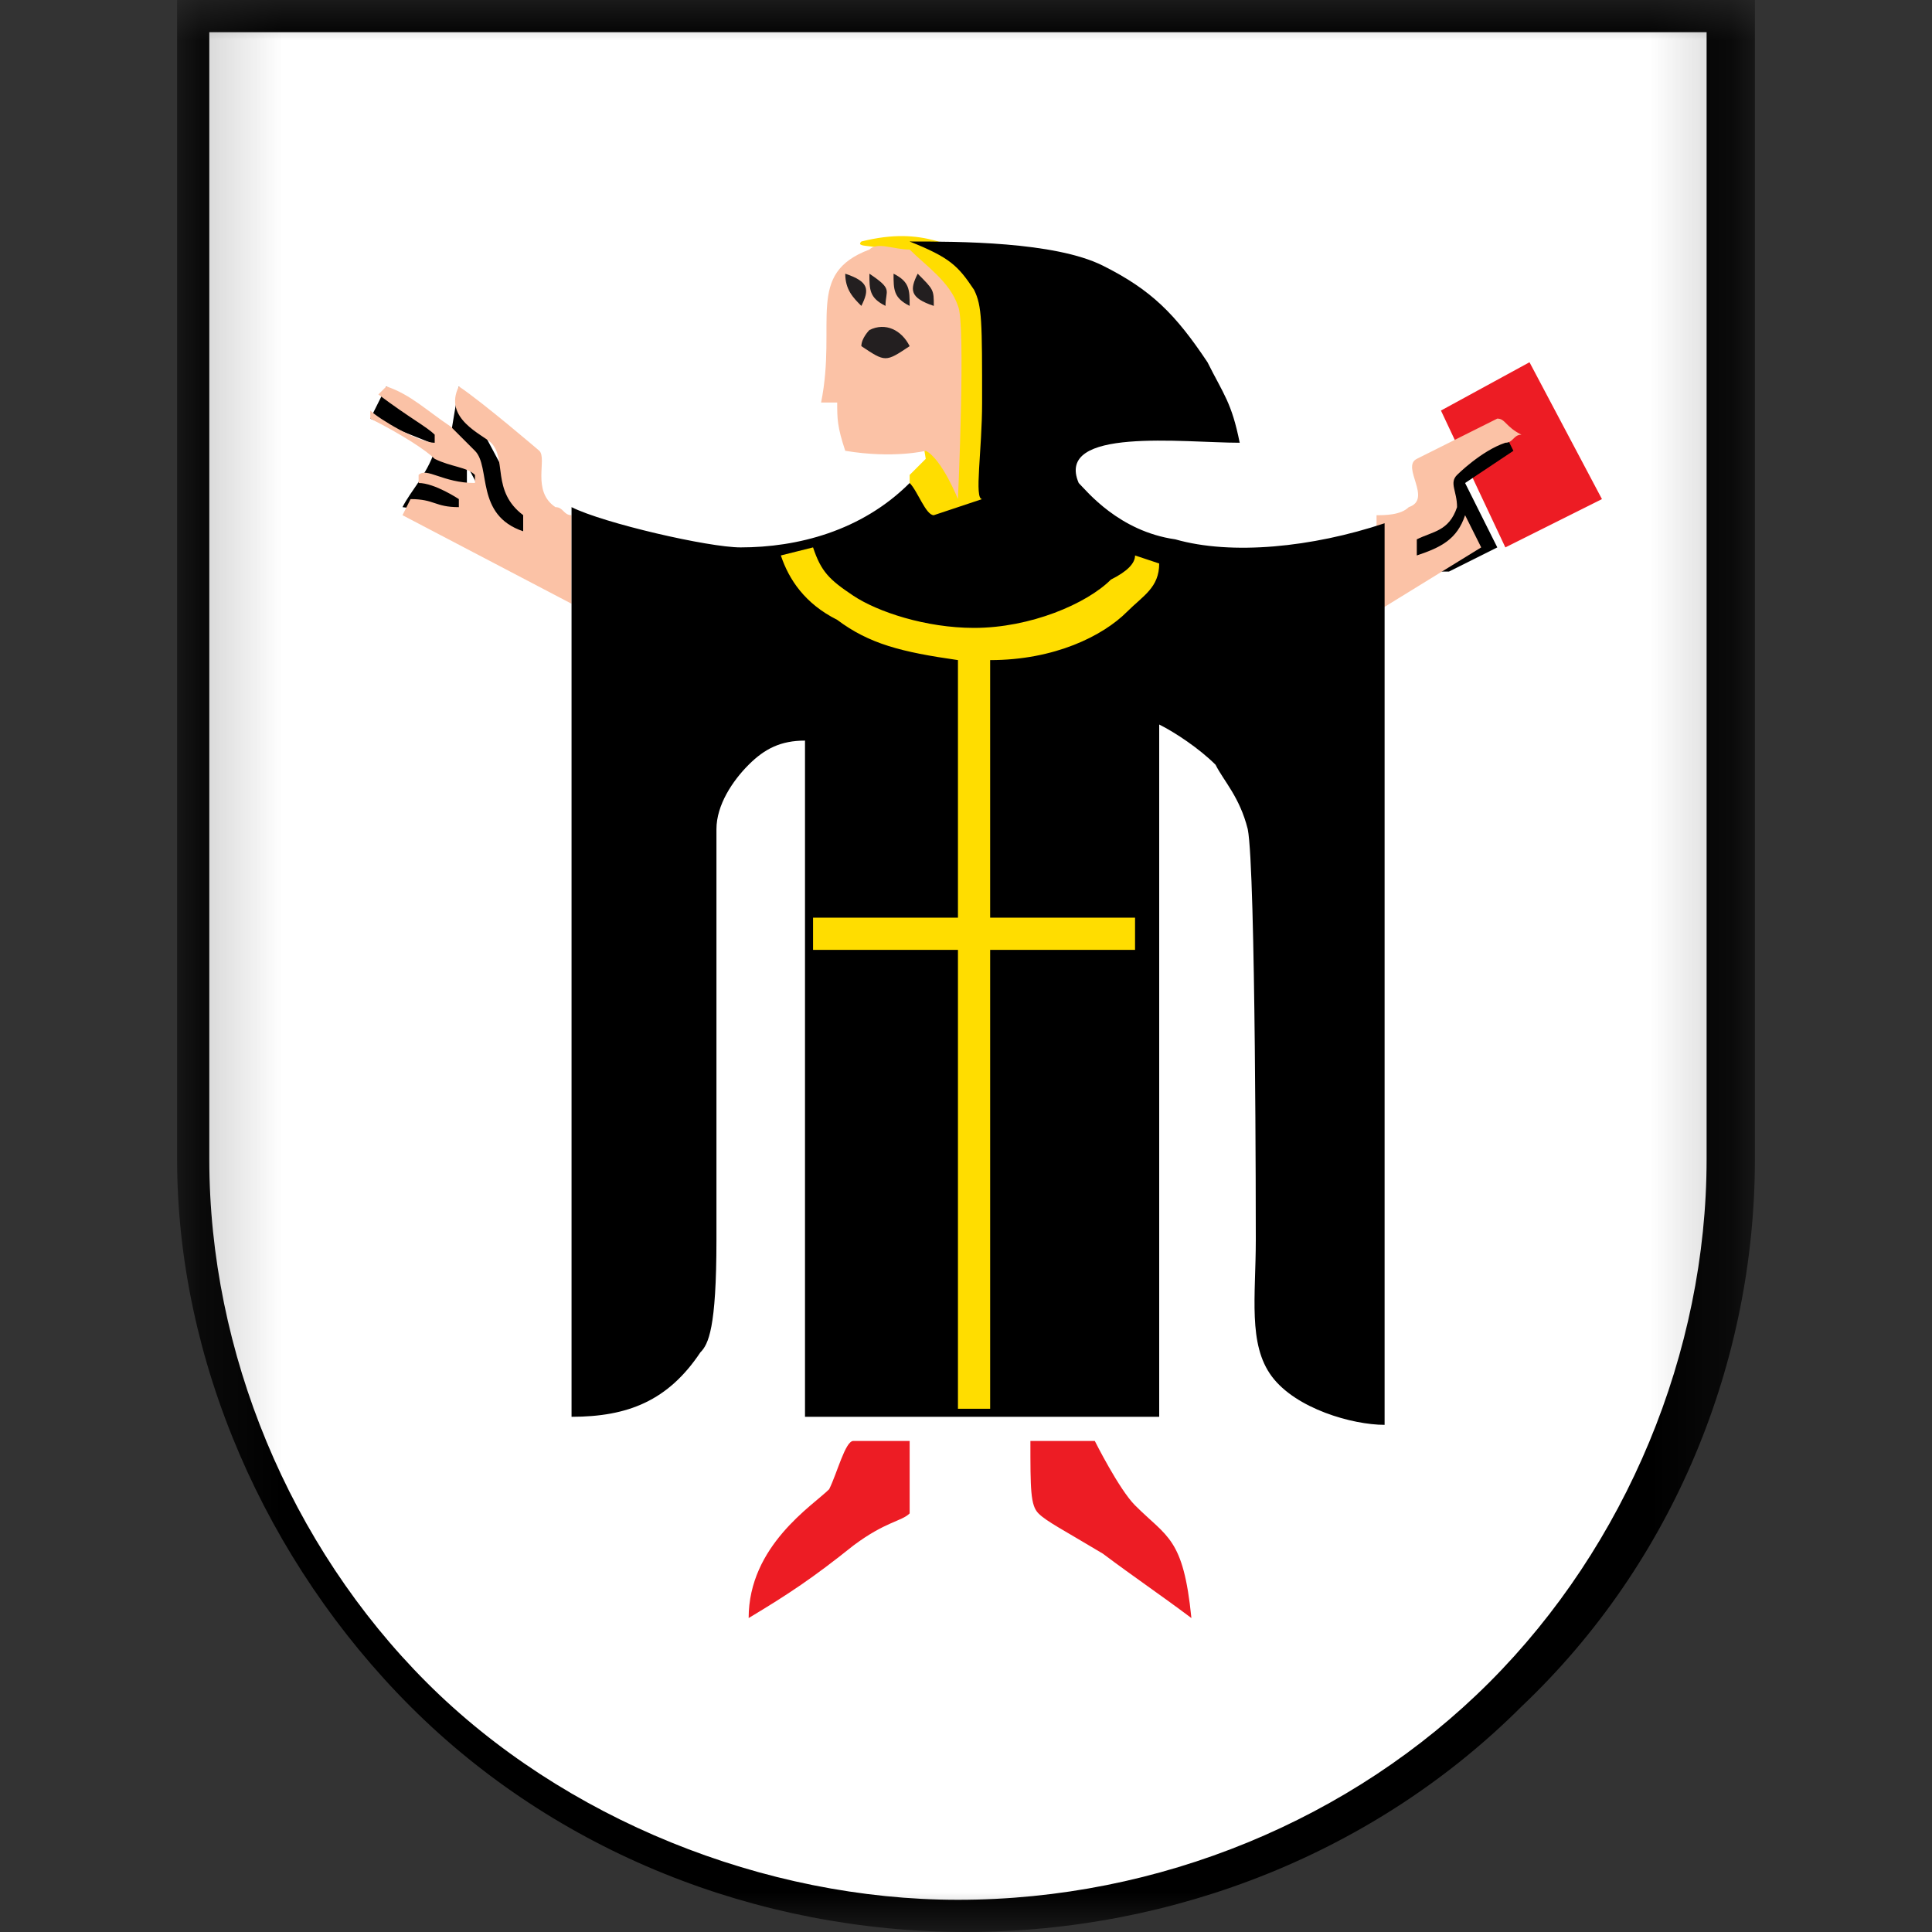 <?xml version="1.0" encoding="UTF-8" standalone="no"?>
<svg xmlns="http://www.w3.org/2000/svg" width="24" height="24" fill="none"><rect width="100%" height="100%" fill="#333333" stroke="none"/><g clip-path="url(#a)"><mask id="b" width="20" height="24" x="2" y="0" maskUnits="userSpaceOnUse" style="mask-type:luminance"><path fill="#fff" d="M21.8 0H2.2v24h19.6z"/></mask><g mask="url(#b)"><path fill="#fff" d="M2.4 14.4c0 2.5 1 4.9 2.8 6.6 1.8 1.7 4.3 2.7 6.8 2.7s5-1 6.8-2.7c1.8-1.7 2.8-4.2 2.8-6.6V.2H2.4v14.2Z"/><path fill="#000" d="M12 24c-2.6 0-5.1-1-6.9-2.8-1.8-1.8-2.9-4.3-2.9-6.8V0h19.6v14.4c0 2.5-1 5-2.9 6.8C17.1 23 14.6 24 12 24M2.6.4v14c0 2.4 1 4.8 2.7 6.5 1.7 1.7 4.2 2.7 6.6 2.7 2.5 0 4.9-1 6.6-2.7 1.7-1.7 2.7-4.1 2.7-6.5V.4H2.6Z"/><path fill="#ED1C24" d="m19 4.5.9 1.7-1.2.6-.8-1.7z"/><path fill="#000" d="M17.3 7.1h.7l.6-.3-.4-.8.6-.4-.1-.2-.7.5M5.5 5.4l-.7-.6-.2.4 1 .4m.9.7-.8-1.5-.1.6.9 1.7m-.7-1.5h-.4c-.1.3-.3.5-.4.7l.8.1"/><path fill="#FD0" d="M10.7 3c-.1.1.3 0 .4.2 0 .1.4 2.5.4 2.5l-.2.2v.6h1V3.2c-.5-.1-.8-.4-1.6-.2"/><path fill="#FBC2A6" d="M10.8 3.1c-.8.3-.4.9-.6 1.9h.2c0 .2 0 .3.1.6.6.1 1 0 1 0 .2.1.4.6.4.6s.1-2.2 0-2.4c-.1-.3-.4-.5-.6-.7-.2 0-.4-.1-.5 0m-6 1.7-.1.1c.4.3.6.4.7.5v.1c-.2 0-.7-.3-.8-.4v.1c.4.2.7.4.8.5.2.1.4.1.5.2V6c-.4 0-.6-.2-.7-.1V6c.2 0 .5.2.5.2v.1c-.3 0-.3-.1-.6-.1l-.1.2 2.1 1.1V6.4c-.1 0-.1-.1-.2-.1-.3-.2-.1-.6-.2-.7 0 0-.7-.6-1-.8-.2.4.3.6.4.7.2.2 0 .6.4.9v.2c-.6-.2-.4-.8-.6-1l-.3-.3c-.3-.2-.5-.4-.8-.5m13.8.4-.6.3-.4.2c-.2.1.2.5-.1.6-.1.1-.3.1-.4.1v1.2l1.3-.8-.2-.4c-.1.3-.3.4-.6.5v-.2c.2-.1.4-.1.5-.4 0-.2-.1-.3 0-.4 0 0 .3-.3.6-.4.1 0 .1-.1.2-.1-.2-.1-.2-.2-.3-.2"/><path fill="#000" d="M11.3 3c.5.2.6.3.8.6.1.2.1.4.1 1.4 0 .6-.1 1.2 0 1.2l-.6.2c-.1 0-.2-.3-.3-.4-.6.6-1.4.8-2.1.8-.4 0-1.7-.3-2.1-.5v11.3c.7 0 1.2-.2 1.6-.8.1-.1.2-.3.2-1.4v-5.1c0-.3.2-.6.4-.8.2-.2.4-.3.7-.3v8.4h4.4V9c.2.1.5.3.7.5.1.2.3.4.4.8.1.5.1 5 .1 5.1 0 .7-.1 1.3.2 1.7.3.4 1 .6 1.4.6V6.5c-.9.3-1.9.4-2.6.2-.7-.1-1.1-.6-1.2-.7-.3-.7 1.3-.5 2-.5-.1-.5-.2-.6-.4-1-.4-.6-.7-.9-1.3-1.2-.6-.3-1.8-.3-2.4-.3"/><path fill="#FD0" d="M12.3 8.2c.8 0 1.4-.3 1.7-.6.2-.2.4-.3.4-.6l-.3-.1c0 .1-.1.2-.3.3-.3.3-1 .6-1.7.6-.6 0-1.2-.2-1.5-.4-.3-.2-.4-.3-.5-.6l-.4.1c.1.3.3.6.7.8.4.3.8.4 1.5.5v3.2h-1.8v.4h1.8v5.7h.4v-5.7h1.8v-.4h-1.8V8.2"/><path fill="#ED1C24" d="M10.6 17.9c-.1 0-.2.4-.3.6-.2.2-1 .7-1 1.6.5-.3.8-.5 1.3-.9.4-.3.6-.3.7-.4v-.9zm2.2 0c0 .6 0 .8.1.9.1.1.3.2.8.5.4.3.7.5 1.1.8-.1-1-.3-1-.7-1.4-.2-.2-.5-.8-.5-.8z"/><path fill="#231F20" d="M11.6 3.8c0-.2 0-.2-.2-.4-.1.2-.1.3.2.4m-.3 0c0-.2 0-.3-.2-.4 0 .2 0 .3.2.4m-.3 0c0-.2.1-.2-.2-.4 0 .2 0 .3.2.4m-.3 0c.1-.2.1-.3-.2-.4 0 .2.1.3.2.4m0 .5c.3.2.3.2.6 0-.1-.2-.3-.3-.5-.2 0 0-.1.1-.1.2"/></g></g><defs><clipPath id="a"><path fill="#fff" d="M0 0h24v24H0z"/></clipPath></defs></svg>